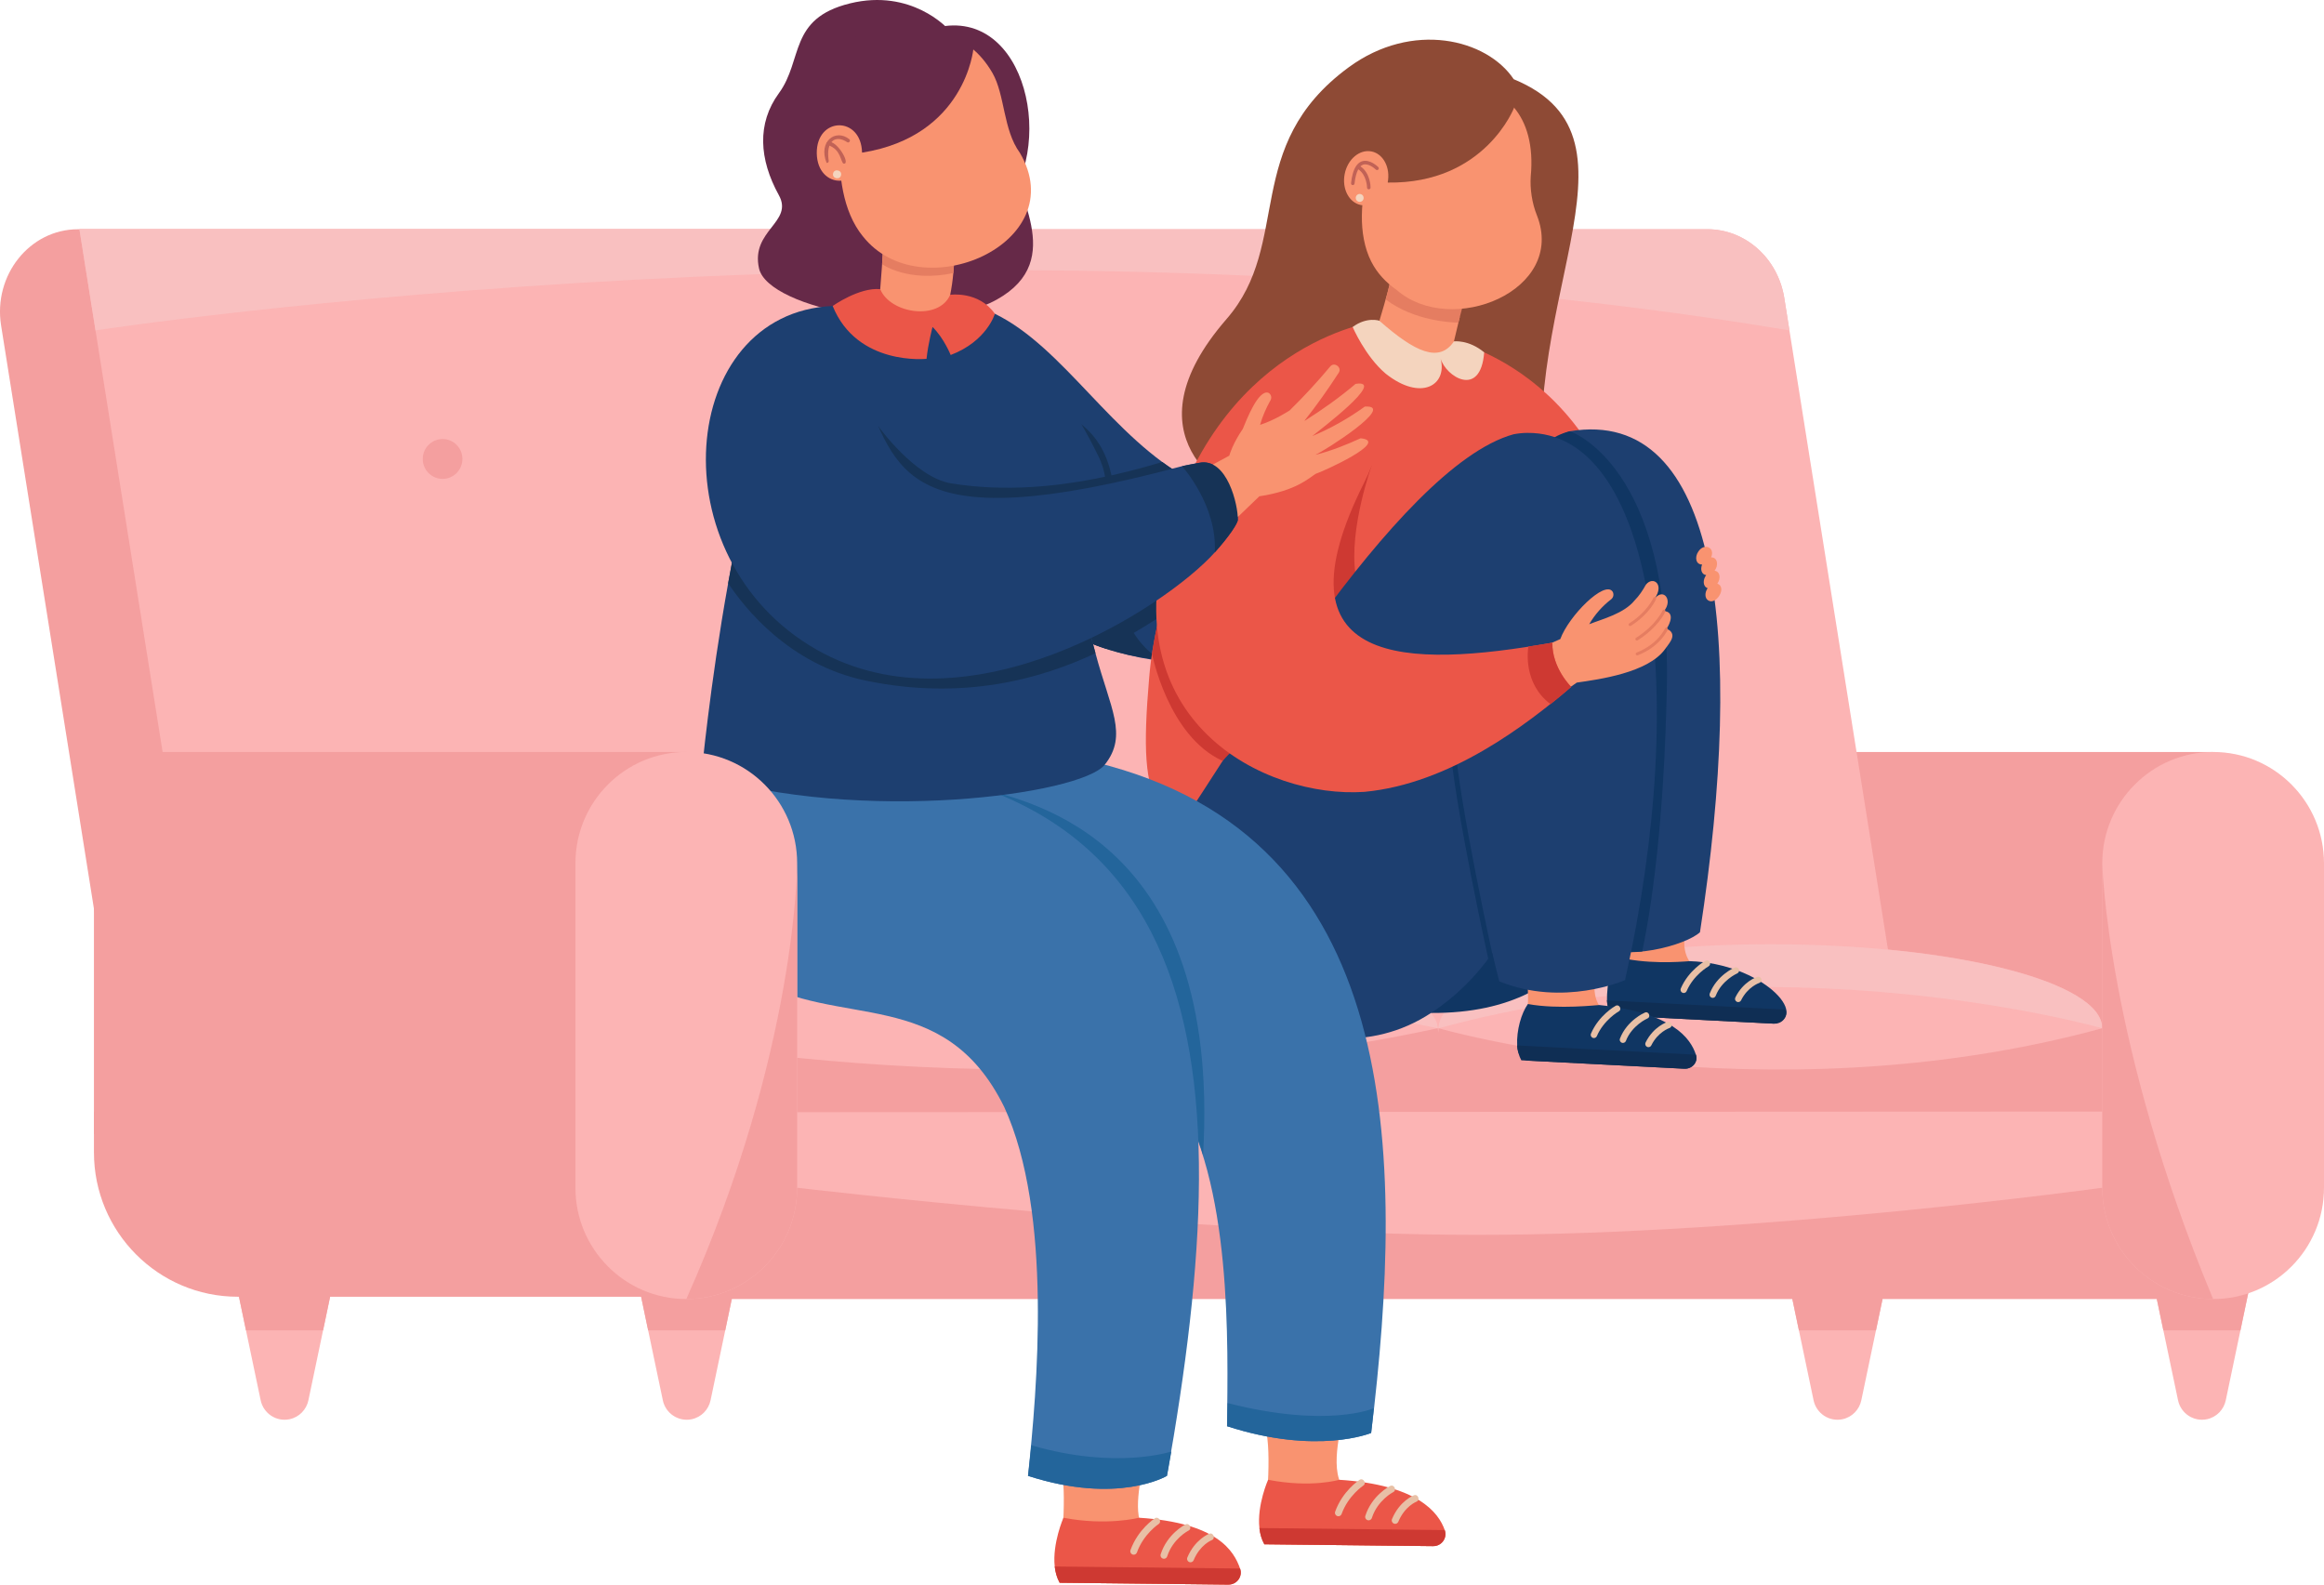 <svg width="176" height="120" viewBox="0 0 176 120" fill="none" xmlns="http://www.w3.org/2000/svg">
<path d="M161.674 85.882H125.35V56.947H167.604L161.674 85.882Z" fill="#F49F9F"/>
<path d="M73.772 84.171H9.558L0.083 24.65C-0.524 20.836 2.254 17.361 5.908 17.361H63.138L73.772 84.172V84.171Z" fill="#F49F9F"/>
<path d="M144.932 84.171H16.647L7.233 25.021L6.014 17.36H129.303C132.187 17.36 134.649 19.564 135.127 22.572L135.517 25.02L144.932 84.171H144.932Z" fill="#FCB4B4"/>
<path d="M120.173 37.382C121.003 37.38 121.674 36.703 121.672 35.87C121.67 35.037 120.996 34.362 120.167 34.364C119.337 34.366 118.666 35.043 118.668 35.876C118.67 36.71 119.344 37.384 120.173 37.382Z" fill="#F49F9F"/>
<path d="M95.234 37.385C96.063 37.385 96.736 36.71 96.736 35.876C96.736 35.043 96.063 34.368 95.234 34.368C94.404 34.368 93.732 35.043 93.732 35.876C93.732 36.71 94.404 37.385 95.234 37.385Z" fill="#F49F9F"/>
<path d="M123.803 60.546C124.633 60.544 125.304 59.867 125.302 59.034C125.3 58.201 124.626 57.526 123.797 57.528C122.967 57.53 122.296 58.207 122.298 59.04C122.3 59.873 122.974 60.548 123.803 60.546Z" fill="#F49F9F"/>
<path d="M98.868 60.545C99.698 60.543 100.369 59.866 100.367 59.033C100.365 58.2 99.691 57.526 98.862 57.527C98.032 57.529 97.362 58.206 97.363 59.039C97.365 59.873 98.039 60.547 98.868 60.545Z" fill="#F49F9F"/>
<path d="M60.785 60.548C61.614 60.546 62.285 59.869 62.284 59.036C62.282 58.203 61.608 57.529 60.779 57.53C59.949 57.532 59.278 58.209 59.28 59.042C59.282 59.876 59.955 60.55 60.785 60.548Z" fill="#F49F9F"/>
<path d="M163.139 97.425L163.834 100.747L164.946 106.044C165.158 107.046 166.137 107.688 167.135 107.478C167.872 107.322 168.415 106.741 168.561 106.044L169.672 100.747L170.367 97.425C170.789 95.421 169.511 93.455 167.513 93.032C165.518 92.609 163.559 93.892 163.138 95.897C163.032 96.41 163.038 96.941 163.138 97.425H163.139Z" fill="#FCB4B4"/>
<path d="M163.139 97.425L163.834 100.747H169.672L170.367 97.425C170.789 95.421 169.511 93.455 167.513 93.032C165.518 92.609 163.559 93.892 163.138 95.897C163.032 96.41 163.038 96.941 163.138 97.425H163.139Z" fill="#F49F9F"/>
<path d="M135.538 97.425L136.234 100.747L137.345 106.044C137.557 107.046 138.536 107.688 139.534 107.478C140.271 107.322 140.814 106.741 140.96 106.044L142.071 100.747L142.767 97.425C143.188 95.421 141.91 93.455 139.913 93.032C137.918 92.609 135.958 93.892 135.537 95.897C135.431 96.41 135.438 96.941 135.537 97.425H135.538Z" fill="#FCB4B4"/>
<path d="M135.538 97.425L136.234 100.747H142.071L142.767 97.425C143.188 95.421 141.91 93.455 139.913 93.032C137.918 92.609 135.958 93.892 135.537 95.897C135.431 96.41 135.438 96.941 135.537 97.425H135.538Z" fill="#F49F9F"/>
<path d="M48.39 97.425L49.085 100.747L50.197 106.044C50.408 107.046 51.388 107.688 52.386 107.478C53.123 107.322 53.666 106.741 53.812 106.044L54.923 100.747L55.618 97.425C56.039 95.421 54.761 93.455 52.764 93.032C50.769 92.609 48.81 93.892 48.389 95.897C48.282 96.41 48.289 96.941 48.389 97.425H48.39Z" fill="#FCB4B4"/>
<path d="M48.39 97.425L49.085 100.747H54.923L55.618 97.425C56.039 95.421 54.761 93.455 52.764 93.032C50.769 92.609 48.81 93.892 48.389 95.897C48.282 96.41 48.289 96.941 48.389 97.425H48.39Z" fill="#F49F9F"/>
<path d="M17.934 97.425L18.629 100.747L19.741 106.044C19.953 107.046 20.932 107.688 21.93 107.478C22.667 107.322 23.21 106.741 23.356 106.044L24.467 100.747L25.163 97.425C25.584 95.421 24.306 93.455 22.309 93.032C20.313 92.609 18.354 93.892 17.933 95.897C17.827 96.41 17.833 96.941 17.933 97.425H17.934Z" fill="#FCB4B4"/>
<path d="M17.934 97.425L18.629 100.747H24.467L25.163 97.425C25.584 95.421 24.306 93.455 22.309 93.032C20.313 92.609 18.354 93.892 17.933 95.897C17.827 96.41 17.833 96.941 17.933 97.425H17.934Z" fill="#F49F9F"/>
<path d="M7.115 84.171H76.081V98.202H18.005C11.994 98.202 7.115 93.305 7.115 87.275V84.172V84.171Z" fill="#F49F9F"/>
<path d="M50.532 77.871C50.532 81.385 62.556 84.234 77.388 84.234C92.219 84.234 104.246 81.385 104.246 77.871C104.246 74.357 92.221 71.508 77.388 71.508C62.554 71.508 50.532 74.357 50.532 77.871Z" fill="#FCB4B4"/>
<path d="M45.399 77.871C77.907 70.839 108.872 77.871 108.872 77.871C108.872 74.357 94.663 71.508 77.135 71.508C59.607 71.508 45.399 74.357 45.399 77.871Z" fill="#F9C0C0"/>
<path d="M109.351 77.871C109.351 81.385 120.512 84.234 134.277 84.234C148.043 84.234 159.205 81.385 159.205 77.871C159.205 74.357 148.044 71.508 134.277 71.508C120.51 71.508 109.351 74.357 109.351 77.871Z" fill="#FCB4B4"/>
<path d="M108.949 77.871C134.688 70.839 159.205 77.871 159.205 77.871C159.205 74.357 147.955 71.508 134.076 71.508C120.197 71.508 108.949 74.357 108.949 77.871Z" fill="#F9C0C0"/>
<path d="M159.205 77.871C133.466 84.903 108.949 77.871 108.949 77.871C108.942 77.976 108.935 78.079 108.93 78.18C108.911 78.079 108.891 77.976 108.871 77.871C76.363 84.903 45.398 77.871 45.398 77.871C45.294 80.416 60.369 84.234 60.369 84.234C84.548 89.861 138.266 89.394 159.223 84.234L159.204 77.871H159.205Z" fill="#F49F9F"/>
<path d="M45.399 84.233C45.399 90.246 51.976 98.202 51.976 98.202H167.604C167.604 98.202 173.602 90.213 173.602 84.171L45.4 84.233H45.399Z" fill="#FCB4B4"/>
<path d="M159.208 89.948C159.208 89.948 133.339 93.516 111.905 93.516C90.471 93.516 60.37 89.948 60.37 89.948L51.976 98.379H167.605L159.209 89.948H159.208Z" fill="#F49F9F"/>
<path d="M159.208 65.377V89.947C159.208 94.604 162.967 98.378 167.603 98.378C169.921 98.378 172.02 97.435 173.54 95.908C175.06 94.382 176 92.275 176 89.947V65.377C176 60.721 172.241 56.947 167.604 56.947C165.287 56.947 163.186 57.89 161.668 59.417C160.148 60.941 159.208 63.049 159.208 65.377Z" fill="#FCB4B4"/>
<path d="M159.208 65.377V89.947C159.208 94.604 162.967 98.378 167.603 98.378C159.519 78.998 159.208 65.377 159.208 65.377Z" fill="#F49F9F"/>
<path d="M58.455 36.267C59.285 36.265 59.956 35.588 59.954 34.755C59.952 33.921 59.279 33.247 58.449 33.249C57.62 33.251 56.949 33.928 56.95 34.761C56.952 35.594 57.626 36.268 58.455 36.267Z" fill="#F49F9F"/>
<path d="M33.521 36.266C34.35 36.264 35.021 35.587 35.019 34.754C35.018 33.92 34.344 33.246 33.514 33.248C32.685 33.25 32.014 33.927 32.016 34.76C32.017 35.593 32.691 36.267 33.521 36.266Z" fill="#F49F9F"/>
<path d="M135.516 25.021C74.191 14.746 7.233 25.021 7.233 25.021L6.014 17.36H129.303C132.187 17.36 134.649 19.564 135.127 22.572L135.517 25.02L135.516 25.021Z" fill="#F9C0C0"/>
<path d="M107.891 40.702C102.206 48.22 93.163 52.243 83.708 49.105C83.397 49.002 83.086 48.891 82.774 48.772C82.574 48.695 82.374 48.616 82.174 48.534C82.07 48.235 81.654 47.037 81.054 45.311C80.469 43.63 79.711 41.446 78.897 39.102C78.645 38.373 78.386 37.63 78.126 36.88C76.357 31.789 74.505 26.456 73.687 24.101C73.512 23.597 73.384 23.23 73.315 23.03C78.991 24.381 82.63 31.019 88.017 34.986C88.551 35.379 89.101 35.745 89.672 36.077C93.752 38.453 98.892 39.099 106.433 35.2C106.764 35.053 107.162 35.467 107.084 35.822C106.927 36.538 107.252 38.156 108.152 38.967C108.634 39.402 108.321 40.216 107.891 40.702Z" fill="#1D3F70"/>
<path d="M81.011 45.186L82.174 48.534C83.638 49.204 85.612 49.744 87.867 49.976C81.553 45.786 87.309 36.284 81.807 32.068L81.011 45.186Z" fill="#163356"/>
<path d="M88.614 46.242C87.591 46.844 85.943 47.985 83.708 49.105C83.397 49.002 83.086 48.891 82.774 48.772C82.51 48.155 82.438 47.011 82.44 45.913C82.466 45.926 82.491 45.94 82.517 45.953C82.517 45.959 82.516 45.964 82.516 45.97C82.516 46.787 87.899 43.627 88.097 44.362C88.134 44.498 88.578 46.109 88.614 46.242Z" fill="#163356"/>
<path d="M121.717 67.05C121.717 67.05 120.805 76.788 108.376 76.711L117.198 56.062L121.717 67.051V67.05Z" fill="#103663"/>
<path d="M92.896 24.152C97.893 18.402 93.997 11.083 102.13 5.103C106.964 1.55 112.605 2.956 114.635 5.998C125.667 10.557 114.186 23.317 117.261 39.361C118.313 44.842 95.811 38.625 94.446 37.945C93.082 37.265 85.065 33.162 92.896 24.152Z" fill="#8E4A35"/>
<path d="M110.706 26.701L111.136 26.927C111.254 26.991 111.364 27.052 111.473 27.114C111.689 27.239 111.898 27.362 112.1 27.492C112.505 27.748 112.891 28.016 113.266 28.295C113.639 28.577 114.005 28.866 114.356 29.172C114.533 29.324 114.708 29.477 114.878 29.635C115.048 29.794 115.217 29.955 115.383 30.119C116.708 31.428 117.882 32.919 118.836 34.566C119.795 36.209 120.533 38.007 120.998 39.87C121.112 40.336 121.217 40.804 121.296 41.276C121.317 41.393 121.335 41.512 121.354 41.63L121.382 41.807L121.405 41.961L121.482 42.512C121.531 42.878 121.59 43.245 121.641 43.614L121.809 44.72C122.273 47.674 122.804 50.662 123.354 53.674L124.185 58.213L124.595 60.5L124.794 61.648L124.89 62.223C124.922 62.412 124.954 62.609 124.98 62.791L124.989 62.846C125.111 63.668 124.547 64.433 123.728 64.556C123.134 64.645 122.569 64.37 122.257 63.899C122.14 63.722 122.03 63.558 121.921 63.388C121.811 63.219 121.705 63.049 121.599 62.88C121.387 62.54 121.182 62.198 120.979 61.855C120.575 61.168 120.183 60.475 119.805 59.775C119.425 59.077 119.062 58.37 118.702 57.66C118.35 56.948 117.999 56.234 117.667 55.511C117.502 55.15 117.332 54.79 117.17 54.425C117.009 54.062 116.851 53.696 116.692 53.331C116.374 52.599 116.071 51.862 115.778 51.118C115.19 49.632 114.644 48.124 114.143 46.592C113.895 45.824 113.654 45.053 113.431 44.273L113.264 43.687L113.243 43.614L113.225 43.558L113.19 43.451C113.166 43.38 113.144 43.309 113.118 43.239C113.022 42.957 112.916 42.679 112.805 42.405C112.36 41.307 111.807 40.265 111.156 39.264C110.505 38.266 109.759 37.305 108.936 36.391C108.834 36.275 108.73 36.163 108.624 36.051C108.519 35.938 108.415 35.824 108.307 35.714C108.093 35.493 107.878 35.27 107.658 35.057C107.441 34.84 107.219 34.63 107.004 34.427L106.687 34.132L106.543 33.995C106.52 33.974 106.501 33.953 106.483 33.934C106.475 33.926 106.466 33.916 106.462 33.911C106.459 33.907 106.457 33.904 106.458 33.902C106.458 33.902 106.456 33.899 106.461 33.901C106.466 33.903 106.46 33.898 106.484 33.913C104.5 32.743 103.836 30.182 105.001 28.191C106.166 26.201 108.719 25.534 110.703 26.703L110.706 26.701Z" fill="#F99370"/>
<path d="M121.949 36.758L116.753 37.483L113.463 37.943L110.859 28.564L110.108 25.856C110.108 25.856 111.031 26.059 112.4 26.685C115.06 27.902 119.404 30.719 121.949 36.759V36.758Z" fill="#EB5648"/>
<path d="M110.552 23.997L110.108 25.856C110.108 25.856 111.766 28.691 113.291 30.714C113.291 30.714 104.449 31.276 100.297 27.002L104.464 24.295C104.464 24.295 105.139 22.087 105.293 21.256L110.552 23.997Z" fill="#F99370"/>
<path d="M104.94 22.678C107.12 24.317 109.927 24.425 110.444 24.432L111.15 21.722C111.15 21.41 105.464 20.598 105.464 20.598C105.464 20.598 104.965 22.697 104.94 22.678Z" fill="#E57D61"/>
<path d="M103.659 12.675C103.087 14.963 102.775 17.686 103.854 19.826H103.857C104.294 20.688 104.969 21.407 105.773 21.959C109.901 25.565 118.647 22.018 116.392 16.306C116.015 15.378 115.864 14.282 115.925 13.374C116.834 3.868 105.461 4.66 103.658 12.676L103.659 12.675Z" fill="#F99370"/>
<path d="M134.21 77.514L122.871 76.928C122.353 76.901 121.966 76.472 122.017 75.987C122.195 74.867 122.516 73.646 122.514 72.487C122.592 71.756 122.091 64.57 122.066 63.665C122.037 63.163 122.477 62.75 123.011 62.778C131.258 63.179 128.763 62.157 127.6 70.806C127.078 74.159 130.932 74.382 133.115 75.034C133.955 75.306 134.645 75.644 135.024 76.226C135.402 76.811 134.936 77.551 134.211 77.513L134.21 77.514Z" fill="#F99370"/>
<path d="M121.697 75.76C121.703 76.306 121.957 76.892 122.591 76.914L134.352 77.523C137.123 76.943 133.426 72.965 127.968 72.788C127.885 72.779 125.526 73.053 123.195 72.626C121.928 72.4 121.689 74.657 121.698 75.76H121.697Z" fill="#103663"/>
<path d="M131.642 75.889C131.605 75.889 131.566 75.881 131.53 75.863C131.41 75.803 131.361 75.658 131.42 75.538C132.022 74.32 133.041 73.99 133.084 73.977C133.211 73.937 133.347 74.008 133.387 74.136C133.427 74.264 133.356 74.4 133.229 74.44C133.216 74.444 132.359 74.732 131.855 75.753C131.813 75.837 131.731 75.886 131.643 75.888L131.642 75.889Z" fill="#E8C0A6"/>
<path d="M129.712 75.569C129.68 75.569 129.649 75.564 129.619 75.553C129.494 75.504 129.433 75.364 129.481 75.239C130.015 73.861 131.315 73.294 131.37 73.27C131.494 73.218 131.636 73.276 131.688 73.399C131.74 73.522 131.683 73.664 131.56 73.717C131.542 73.724 130.39 74.235 129.933 75.414C129.896 75.508 129.808 75.566 129.713 75.569H129.712Z" fill="#E8C0A6"/>
<path d="M127.515 75.199C127.48 75.199 127.446 75.193 127.413 75.179C127.291 75.126 127.234 74.983 127.287 74.86C127.885 73.469 129.101 72.786 129.152 72.757C129.27 72.692 129.417 72.735 129.481 72.853C129.546 72.97 129.503 73.118 129.386 73.184C129.371 73.192 128.261 73.822 127.732 75.053C127.693 75.144 127.607 75.198 127.516 75.2L127.515 75.199Z" fill="#E8C0A6"/>
<path d="M135.232 76.459L121.697 75.76C121.727 76.15 121.821 76.534 122.011 76.884L134.351 77.522C134.951 77.553 135.409 77.02 135.237 76.478C135.235 76.472 135.234 76.465 135.231 76.459H135.232Z" fill="#0F2E54"/>
<path d="M127.411 80.927L116.073 80.34C115.555 80.314 115.168 79.884 115.219 79.4C115.396 78.279 115.717 77.059 115.715 75.9C115.794 75.168 115.293 67.983 115.267 67.078C115.239 66.576 115.678 66.163 116.212 66.191C124.46 66.592 121.964 65.57 120.801 74.218C120.28 77.572 124.133 77.795 126.316 78.447C127.157 78.718 127.847 79.056 128.225 79.639C128.604 80.223 128.137 80.964 127.412 80.926L127.411 80.927Z" fill="#F99370"/>
<path d="M114.898 79.171C114.904 79.718 115.158 80.304 115.792 80.326L127.553 80.934C128.161 80.967 128.622 80.418 128.433 79.872C128.038 78.642 126.66 76.693 121.117 76.111C121.033 76.102 118.04 76.462 115.709 76.035C115.215 76.725 114.837 78.026 114.898 79.172V79.171Z" fill="#103663"/>
<path d="M124.844 79.302C124.806 79.302 124.767 79.294 124.731 79.276C124.611 79.216 124.562 79.071 124.622 78.951C125.223 77.733 126.242 77.403 126.285 77.389C126.413 77.349 126.549 77.421 126.589 77.549C126.628 77.677 126.557 77.813 126.43 77.853C126.417 77.858 125.56 78.146 125.056 79.166C125.015 79.249 124.932 79.299 124.845 79.301L124.844 79.302Z" fill="#E8C0A6"/>
<path d="M122.913 78.981C122.745 78.988 122.617 78.807 122.682 78.65C123.216 77.271 124.516 76.705 124.571 76.681C124.857 76.555 125.051 77.009 124.76 77.129C124.752 77.129 123.576 77.658 123.129 78.836C123.09 78.924 123.004 78.978 122.913 78.98V78.981Z" fill="#E8C0A6"/>
<path d="M120.716 78.612C120.545 78.619 120.415 78.431 120.488 78.273C121.086 76.882 122.302 76.198 122.353 76.17C122.626 76.015 122.865 76.447 122.587 76.595C122.58 76.595 121.447 77.248 120.927 78.475C120.887 78.559 120.803 78.61 120.716 78.612Z" fill="#E8C0A6"/>
<path d="M128.433 79.872L114.898 79.172C114.929 79.563 115.022 79.946 115.212 80.297L127.552 80.934C128.152 80.966 128.61 80.433 128.439 79.891C128.437 79.884 128.435 79.878 128.432 79.872H128.433Z" fill="#0F2E54"/>
<path d="M114.678 8.126C114.678 8.126 112.475 13.932 105.096 13.826L102.469 11.959C102.469 11.959 104.416 7.122 107.785 5.649C111.155 4.176 114.245 6.921 114.677 8.126H114.678Z" fill="#8E4A35"/>
<path d="M105.091 13.824C105.314 12.704 104.766 11.649 103.868 11.469C102.969 11.289 102.06 12.051 101.837 13.171C101.613 14.292 102.161 15.346 103.06 15.526C103.958 15.706 104.868 14.944 105.091 13.824Z" fill="#F99370"/>
<path d="M102.703 12.57C102.822 12.397 102.963 12.28 103.129 12.221C103.722 12.01 104.352 12.627 104.379 12.653C104.432 12.705 104.433 12.79 104.38 12.842C104.328 12.893 104.246 12.894 104.193 12.843C104.046 12.696 103.582 12.343 103.218 12.473C103.15 12.497 103.087 12.542 103.028 12.599C103.789 13.108 103.795 14.158 103.795 14.205C103.795 14.279 103.735 14.338 103.662 14.338C103.647 14.338 103.632 14.335 103.618 14.331C103.566 14.313 103.529 14.263 103.529 14.205C103.529 14.195 103.514 13.251 102.863 12.822C102.729 13.067 102.632 13.427 102.581 13.899C102.573 13.973 102.507 14.025 102.435 14.018C102.424 14.017 102.414 14.014 102.404 14.011C102.347 13.991 102.31 13.934 102.317 13.871C102.38 13.288 102.51 12.855 102.703 12.572V12.57Z" fill="#C16256"/>
<path d="M102.697 14.87C102.632 15.023 102.702 15.199 102.854 15.264C103.006 15.329 103.181 15.259 103.246 15.107C103.311 14.954 103.241 14.778 103.089 14.713C102.937 14.648 102.762 14.718 102.697 14.87Z" fill="#F4D4BE"/>
<path d="M119.21 59.154C118.306 60.103 116.129 60.939 113.301 61.606C108.282 62.787 101.286 63.439 95.569 63.227C87.341 63.116 86.145 61.699 87.022 51.402C87.943 39.757 97.222 25.453 104.465 24.294C104.465 24.294 106.232 27.105 109.097 27.142C109.964 27.154 110.108 25.855 110.108 25.855C112.773 29.471 115.737 33.963 116.753 37.483C117.385 39.556 117.556 41.733 117.12 44.379C116.873 45.877 117.04 47.323 117.394 48.699C118.026 51.976 121.651 56.624 119.21 59.154Z" fill="#EB5648"/>
<path d="M103.878 35.262C103.878 35.262 102.149 40.049 102.655 43.475L100.739 45.723C100.739 45.723 100.398 38.927 103.878 35.263V35.262Z" fill="#CE3932"/>
<path d="M128.742 70.596C127.722 71.553 123.11 72.91 120.34 71.528C120.34 71.528 108.457 35.914 118.89 32.659C130.219 30.779 132.193 48.21 128.742 70.596Z" fill="#1D3F70"/>
<path d="M126.232 52.18C126.017 62.313 125.091 68.596 124.371 72.056C123.174 72.162 121.793 72.091 120.339 71.528C120.392 71.552 107.999 35.33 118.89 32.659C118.89 32.659 126.591 35.173 126.232 52.18Z" fill="#103663"/>
<path d="M115.674 32.782C115.309 32.785 114.964 32.822 114.634 32.886V32.884C105.674 35.35 92.601 58.029 89.465 62.385C86.099 73.932 99.306 82.691 108.376 76.711C110.223 75.503 111.812 73.923 113.011 72.181C113.337 73.532 113.545 74.317 113.545 74.317C118.389 76.294 123.066 74.224 123.066 74.224C128.14 51.559 124.976 32.705 115.674 32.783V32.782Z" fill="#1D3F70"/>
<path d="M126.47 47.76C126.388 47.691 126.292 47.652 126.194 47.641C126.5 47.2 126.842 46.332 126.015 46.278C126.708 45.447 125.987 44.5 125.313 45.326C126.072 44.23 125.176 43.612 124.65 44.271C124.411 44.701 124.143 45.112 123.797 45.462C122.99 46.464 121.387 46.865 120.352 47.272C120.777 46.547 121.334 45.912 122 45.397C122.183 45.266 122.245 45.011 122.128 44.809C121.537 43.905 118.806 46.636 118.164 48.397C113.362 50.55 107.154 52.713 101.946 51.19C99.545 50.42 98.106 48.056 98.119 45.601C98.2 41.878 100.559 38.307 102.844 35.38L102.835 35.389C106.613 31.162 100.277 25.575 96.563 29.874C92.6 34.265 89.603 40.059 90.131 46.153C90.562 50.991 93.822 55.581 98.464 57.161C105.804 59.521 113.524 55.921 119.414 51.692C121.066 51.455 124.797 50.957 126.092 49.165C126.351 48.772 126.958 48.2 126.47 47.76Z" fill="#F99370"/>
<path d="M130.16 44.249C130.127 44.227 130.093 44.212 130.058 44.2C130.33 43.812 130.276 43.281 129.85 43.219C130.161 42.817 130.081 42.199 129.585 42.209C129.915 41.445 129.047 41.089 128.611 41.779C128.328 42.196 128.429 42.757 128.904 42.751C128.754 43.11 128.855 43.505 129.211 43.553C128.942 43.91 128.956 44.42 129.323 44.543C129.091 44.871 129.102 45.294 129.35 45.459C129.914 45.859 130.742 44.622 130.161 44.249H130.16Z" fill="#F99370"/>
<path d="M112.959 73.04C112.871 73.042 112.789 72.981 112.769 72.891C112.743 72.772 110.129 60.945 109.803 56.246C109.796 56.142 109.875 56.05 109.98 56.044C110.087 56.036 110.175 56.115 110.182 56.221C110.506 60.891 113.114 72.691 113.14 72.809C113.163 72.912 113.098 73.014 112.996 73.037C112.984 73.04 112.971 73.041 112.959 73.042V73.04Z" fill="#103663"/>
<path d="M95.562 54.486L92.584 57.619C88.456 55.747 87.24 49.496 87.24 49.496C87.448 48.192 87.731 46.782 88.058 45.478L95.563 54.486H95.562Z" fill="#CE3932"/>
<path d="M118.988 52.017C115.586 54.908 109.799 59.361 103.329 59.967C95.791 60.481 84.144 54.622 88.515 40.093C92.885 25.563 104.464 24.295 104.464 24.295C104.464 24.295 106.101 30.947 103.35 36.469C96.222 50.605 106.538 50.623 117.561 48.67C117.531 50.595 118.988 52.017 118.988 52.017Z" fill="#EB5648"/>
<path d="M118.988 52.017C118.988 52.017 118.413 52.543 117.427 53.326C115.364 51.785 115.693 49.289 115.746 48.958C116.857 48.799 117.562 48.67 117.562 48.67C117.532 50.595 118.989 52.017 118.989 52.017H118.988Z" fill="#CE3932"/>
<path d="M123.454 47.41C123.416 47.41 123.378 47.392 123.356 47.358C123.323 47.306 123.338 47.236 123.391 47.203C124.757 46.336 125.205 45.294 125.21 45.284C125.234 45.227 125.299 45.199 125.357 45.224C125.414 45.248 125.441 45.314 125.417 45.371C125.398 45.416 124.936 46.488 123.511 47.393C123.493 47.405 123.473 47.41 123.454 47.41Z" fill="#E57D61"/>
<path d="M123.963 48.51C123.925 48.51 123.888 48.492 123.866 48.457C123.832 48.405 123.848 48.336 123.901 48.302C125.417 47.34 125.906 46.245 125.911 46.235C125.936 46.178 126.002 46.152 126.059 46.176C126.116 46.201 126.142 46.268 126.117 46.324C126.097 46.371 125.6 47.489 124.02 48.493C124.002 48.504 123.982 48.51 123.963 48.51Z" fill="#E57D61"/>
<path d="M123.99 49.633C123.944 49.634 123.9 49.606 123.883 49.562C123.86 49.504 123.889 49.439 123.947 49.416C125.557 48.79 126.087 47.609 126.091 47.597C126.116 47.54 126.182 47.514 126.239 47.539C126.296 47.564 126.322 47.629 126.297 47.686C126.275 47.738 125.731 48.963 124.029 49.626C124.016 49.63 124.003 49.633 123.991 49.633H123.99Z" fill="#E57D61"/>
<path d="M112.4 26.684C112.127 30.193 109.484 28.524 109.097 27.142C109.639 29.179 107.607 30.415 104.939 28.296C103.389 26.985 102.438 24.764 102.438 24.764C103.523 23.955 104.485 24.291 104.465 24.293C107.148 26.658 108.988 27.512 110.108 25.854C110.108 25.854 111.212 25.7 112.4 26.683V26.684Z" fill="#F4D4BE"/>
<path d="M108.416 117.087L95.748 116.947C95.78 114.915 96.32 110.813 95.918 108.495L101.575 107.82C101.423 108.933 100.404 112.75 102.741 113.31C105.174 113.892 107.727 113.828 109.216 115.67C109.603 116.289 109.146 117.094 108.417 117.086L108.416 117.087Z" fill="#F99370"/>
<path d="M95.376 115.719C95.423 116.149 95.536 116.568 95.748 116.947L108.54 117.088C109.162 117.095 109.618 116.485 109.419 115.894C108.949 114.513 107.315 112.439 101.422 112.064C101.422 112.064 99.326 112.699 96.034 112.064C96.034 112.064 95.183 113.973 95.377 115.718L95.376 115.719Z" fill="#EB5648"/>
<path d="M105.658 115.4C105.76 115.4 105.856 115.34 105.897 115.24C106.379 114.085 107.229 113.739 107.265 113.725C107.577 113.608 107.391 113.114 107.079 113.239C107.035 113.256 105.99 113.668 105.419 115.039C105.345 115.206 105.478 115.403 105.658 115.4Z" fill="#E8C0A6"/>
<path d="M103.647 115.134C103.757 115.134 103.859 115.063 103.894 114.953C104.323 113.613 105.496 113.005 105.509 112.999C105.81 112.852 105.573 112.379 105.274 112.535C105.218 112.563 103.896 113.249 103.4 114.793C103.344 114.957 103.475 115.135 103.647 115.133V115.134Z" fill="#E8C0A6"/>
<path d="M101.358 114.826C101.464 114.826 101.564 114.76 101.602 114.654C102.101 113.264 103.227 112.516 103.238 112.508C103.522 112.329 103.236 111.885 102.956 112.071C102.904 112.104 101.675 112.915 101.114 114.477C101.051 114.641 101.182 114.828 101.358 114.825V114.826Z" fill="#E8C0A6"/>
<path d="M109.412 115.873L95.376 115.719C95.423 116.149 95.536 116.568 95.748 116.947L108.54 117.088C109.171 117.096 109.629 116.467 109.412 115.873Z" fill="#CE3932"/>
<path d="M67.724 71.469C75.029 71.494 84.485 75.623 88.928 82.697C93.36 89.488 92.981 101.898 92.925 108.007C99.77 110.219 103.839 108.518 103.839 108.518C106.417 87.386 106.261 63.409 82.962 57.732H62.255C58.654 65.099 61.874 71.344 67.723 71.469H67.724Z" fill="#3A72AA"/>
<path d="M74.653 59.763L81.841 75.779C85.823 78.322 89.678 82.436 91.11 87.471C92.535 63.398 77.857 60.813 74.653 59.763Z" fill="#23659B"/>
<path d="M92.916 119.999L80.247 119.859C80.28 117.828 80.819 113.726 80.417 111.407L86.464 111.467C86.313 112.58 85.598 115.719 87.24 116.222C89.631 116.955 92.225 116.74 93.715 118.582C94.102 119.201 93.644 120.006 92.916 119.998V119.999Z" fill="#F99370"/>
<path d="M79.875 118.631C79.923 119.061 80.036 119.48 80.247 119.859L93.039 120C93.662 120.007 94.118 119.397 93.919 118.806C93.448 117.425 92.153 115.312 86.26 114.938C86.26 114.938 83.827 115.573 80.536 114.938C80.536 114.938 79.684 116.885 79.876 118.63L79.875 118.631Z" fill="#EB5648"/>
<path d="M90.158 118.312C90.259 118.312 90.355 118.252 90.397 118.152C90.879 116.996 91.728 116.651 91.764 116.637C92.076 116.52 91.89 116.026 91.578 116.151C91.534 116.168 90.49 116.58 89.919 117.951C89.845 118.118 89.978 118.315 90.158 118.312Z" fill="#E8C0A6"/>
<path d="M88.147 118.046C88.257 118.046 88.358 117.975 88.393 117.865C88.822 116.525 89.996 115.917 90.008 115.911C90.31 115.764 90.072 115.291 89.774 115.447C89.718 115.475 88.395 116.161 87.9 117.705C87.844 117.868 87.975 118.047 88.147 118.045V118.046Z" fill="#E8C0A6"/>
<path d="M85.858 117.738C85.964 117.738 86.064 117.672 86.102 117.566C86.601 116.176 87.727 115.428 87.739 115.42C88.022 115.241 87.737 114.796 87.457 114.983C87.405 115.016 86.175 115.827 85.614 117.389C85.552 117.553 85.683 117.74 85.858 117.737V117.738Z" fill="#E8C0A6"/>
<path d="M93.911 118.785L79.875 118.631C79.923 119.061 80.036 119.48 80.247 119.859L93.039 120C93.67 120.008 94.128 119.379 93.911 118.785Z" fill="#CE3932"/>
<path d="M56.919 74.029C63.474 78.009 71.462 74.536 76.05 83.831C79.741 91.867 78.539 105.234 77.852 111.766C84.696 113.978 88.375 111.766 88.375 111.766C94.094 79.606 92.337 54.638 53.458 57.732C53.458 57.732 48.548 68.56 56.919 74.029Z" fill="#3A72AA"/>
<path d="M77.852 111.767C84.696 113.979 88.375 111.767 88.375 111.767C88.375 111.767 88.507 111.098 88.707 109.921C88.707 109.921 84.545 111.329 78.103 109.45C77.966 110.9 77.852 111.767 77.852 111.767Z" fill="#23659B"/>
<path d="M92.925 108.007C99.769 110.219 103.839 108.518 103.839 108.518C103.839 108.518 103.923 107.832 104.044 106.64C104.044 106.64 100.617 108.196 92.968 106.256C92.952 107.355 92.925 108.008 92.925 108.008V108.007Z" fill="#23659B"/>
<path d="M71.779 2.176C71.779 2.176 69.035 -0.891 64.368 0.257C59.7 1.405 60.843 4.522 58.984 7.063C57.317 9.343 57.481 12.058 58.984 14.78C60.118 16.833 56.839 17.437 57.481 20.324C58.172 23.432 70.021 25.727 75.486 22.688C80.951 19.648 76.538 14.423 76.782 11.645C77.027 8.867 71.779 2.175 71.779 2.175V2.176Z" fill="#662948"/>
<path d="M72.197 20.68C72.147 21.23 72.064 21.822 71.96 22.324C72.004 24.32 66.759 24.037 66.66 21.898C66.767 20.65 67.217 14.822 66.76 14.273C66.113 10.836 71.625 9.921 72.099 13.402C72.388 15.165 72.397 18.508 72.198 20.68H72.197Z" fill="#F99370"/>
<path d="M72.197 20.68C68.731 21.409 66.802 20.005 66.802 20.005L66.849 19.25C66.928 18.186 66.922 18.157 66.95 17.227L72.33 17.303C72.338 18.396 72.305 19.583 72.197 20.68Z" fill="#E57D61"/>
<path d="M70.934 2.084C77.786 0.499 80.067 11.375 75.784 15.929L70.934 2.084Z" fill="#662948"/>
<path d="M63.582 10.714C63.505 13.151 63.785 15.97 65.343 17.895H65.346C69.721 23.448 81.268 18.426 77.238 11.577C75.957 9.826 76.121 7.199 75.156 5.518C71.406 -0.907 63.481 4.444 63.582 10.715V10.714Z" fill="#F99370"/>
<path d="M73.717 3.691C73.717 3.691 73.118 10.317 65.285 11.559L62.939 9.594C61.353 4.052 67.422 -2.45 73.717 3.691Z" fill="#662948"/>
<path d="M61.855 11.617C61.915 14.415 65.317 14.358 65.284 11.56C65.224 8.761 61.822 8.818 61.855 11.617Z" fill="#F99370"/>
<path d="M62.598 12.337C62.686 12.355 62.772 12.278 62.761 12.188C62.527 10.66 63.274 10.182 64.158 10.766C64.306 10.864 64.456 10.626 64.305 10.532C63.279 9.731 61.95 10.707 62.598 12.337Z" fill="#C16256"/>
<path d="M63.894 12.393C64.5 12.455 63.209 10.315 62.594 10.818C62.575 10.891 62.619 10.967 62.692 10.986C63.717 11.299 63.653 12.31 63.894 12.393Z" fill="#C16256"/>
<path d="M63.09 13.143C63.009 13.536 63.625 13.656 63.696 13.261C63.777 12.868 63.16 12.748 63.09 13.143Z" fill="#F4D4BE"/>
<path d="M83.665 57.911C81.855 60.186 65.187 62.426 53.124 58.675C53.124 58.675 53.756 51.863 55.144 44.168C55.336 43.098 55.544 42.012 55.766 40.924C57.375 33.064 59.763 25.147 63.06 23.172C68.066 24.414 71.749 24.314 73.687 24.101C74.695 23.988 75.229 23.846 75.229 23.846C75.229 23.846 79.599 27.184 83.209 34.597C84.781 37.825 82.811 42.337 82.517 45.953C82.517 45.959 82.516 45.964 82.516 45.97C82.445 46.839 82.473 47.657 82.671 48.392C82.707 48.52 82.74 48.646 82.774 48.772C82.776 48.779 82.779 48.788 82.781 48.795C82.842 49.024 82.903 49.248 82.962 49.468C84.077 53.65 85.449 55.669 83.665 57.911Z" fill="#1D3F70"/>
<path d="M82.962 49.468C78.854 51.398 72.987 53.078 65.587 51.548C59.747 50.341 56.354 45.989 55.144 44.168C55.336 43.098 55.544 42.012 55.766 40.924C62.819 42.072 80.411 45.091 80.411 45.091C80.411 45.091 80.671 45.169 81.054 45.311C81.441 45.453 81.951 45.66 82.44 45.913C82.438 47.011 82.51 48.155 82.774 48.772C82.776 48.779 82.779 48.788 82.781 48.795C82.842 49.024 82.903 49.249 82.962 49.468Z" fill="#163356"/>
<path d="M90.229 37.943C90.229 38.683 84.542 38.984 78.897 39.103C73.336 39.219 67.815 39.155 67.815 39.155L66.503 32.26C66.503 32.26 69.273 36.155 72.029 36.605C74.007 36.926 76.043 37.006 78.126 36.88C81.323 36.687 84.632 36.011 88.017 34.986C88.551 35.38 89.101 35.745 89.672 36.077C89.969 36.644 90.229 37.317 90.229 37.943Z" fill="#163356"/>
<path d="M93.741 39.363C93.747 39.609 93.121 40.58 91.995 41.836C88.262 45.997 73.315 55.713 61.855 49.205C49.667 42.283 51.334 23.673 63.06 23.172C63.06 23.172 63.703 25.856 65.285 29.4C68.017 35.526 68.2 41.022 89.519 35.304C89.933 35.193 90.371 35.141 90.811 35.051C92.942 34.615 93.775 38.288 93.74 39.363H93.741Z" fill="#1D3F70"/>
<path d="M71.959 22.324C71.959 22.324 74.119 22.009 75.342 23.763C75.342 23.763 74.748 25.836 71.996 26.884C71.996 26.884 71.49 25.615 70.623 24.762C70.623 24.762 70.293 25.999 70.167 27.174C70.167 27.174 64.91 27.737 63.06 23.172C63.06 23.172 65.064 21.745 66.659 21.898C67.427 23.762 71.108 24.307 71.959 22.324Z" fill="#EB5648"/>
<path d="M96.06 29.747C96.266 29.854 96.334 30.115 96.215 30.313C95.887 30.902 95.609 31.527 95.427 32.174C96.588 31.8 97.651 31.087 97.659 31.089C98.742 30.031 99.766 28.917 100.739 27.755C101.042 27.375 101.658 27.825 101.381 28.232C100.579 29.474 99.719 30.684 98.802 31.846C98.807 31.852 98.811 31.857 98.816 31.864C100.155 31.017 101.451 30.097 102.659 29.072C105.11 28.68 99.82 32.652 99.413 32.999C99.414 33.002 99.415 33.006 99.417 33.009C100.81 32.427 102.134 31.673 103.361 30.789C105.841 30.649 100.194 34.208 99.663 34.416C99.663 34.422 99.663 34.428 99.664 34.434C100.825 34.137 101.948 33.692 103.039 33.192C105.335 33.401 100.146 35.724 99.64 35.882C99.131 36.196 98.18 37.16 95.368 37.586C94.494 37.72 92.925 35.906 92.996 35.037C93.077 34.059 93.893 32.809 94.12 32.478C94.377 31.864 95.283 29.472 96.06 29.746V29.747Z" fill="#F99370"/>
<path d="M93.738 39.155L95.368 37.588L93.101 34.505L91.849 35.181L93.738 39.155Z" fill="#F99370"/>
<path d="M93.741 39.363C93.747 39.609 93.121 40.58 91.995 41.836C91.995 41.836 91.995 41.835 91.995 41.834C92.205 38.27 89.519 35.304 89.519 35.304C89.941 35.225 90.371 35.141 90.811 35.051C92.942 34.615 93.775 38.288 93.74 39.363H93.741Z" fill="#163356"/>
<path d="M43.437 85.882H7.115V56.947H51.975L43.437 85.882Z" fill="#F49F9F"/>
<path d="M60.37 65.377V89.947C60.37 94.604 56.611 98.378 51.976 98.378C49.657 98.378 47.559 97.435 46.039 95.908C44.519 94.382 43.578 92.275 43.578 89.947V65.377C43.578 60.721 47.337 56.947 51.975 56.947C54.292 56.947 56.392 57.89 57.91 59.417C59.43 60.941 60.37 63.049 60.37 65.377Z" fill="#FCB4B4"/>
<path d="M60.37 65.377V89.947C60.37 94.604 56.611 98.378 51.976 98.378C60.386 79.551 60.37 65.377 60.37 65.377Z" fill="#F49F9F"/>
</svg>
